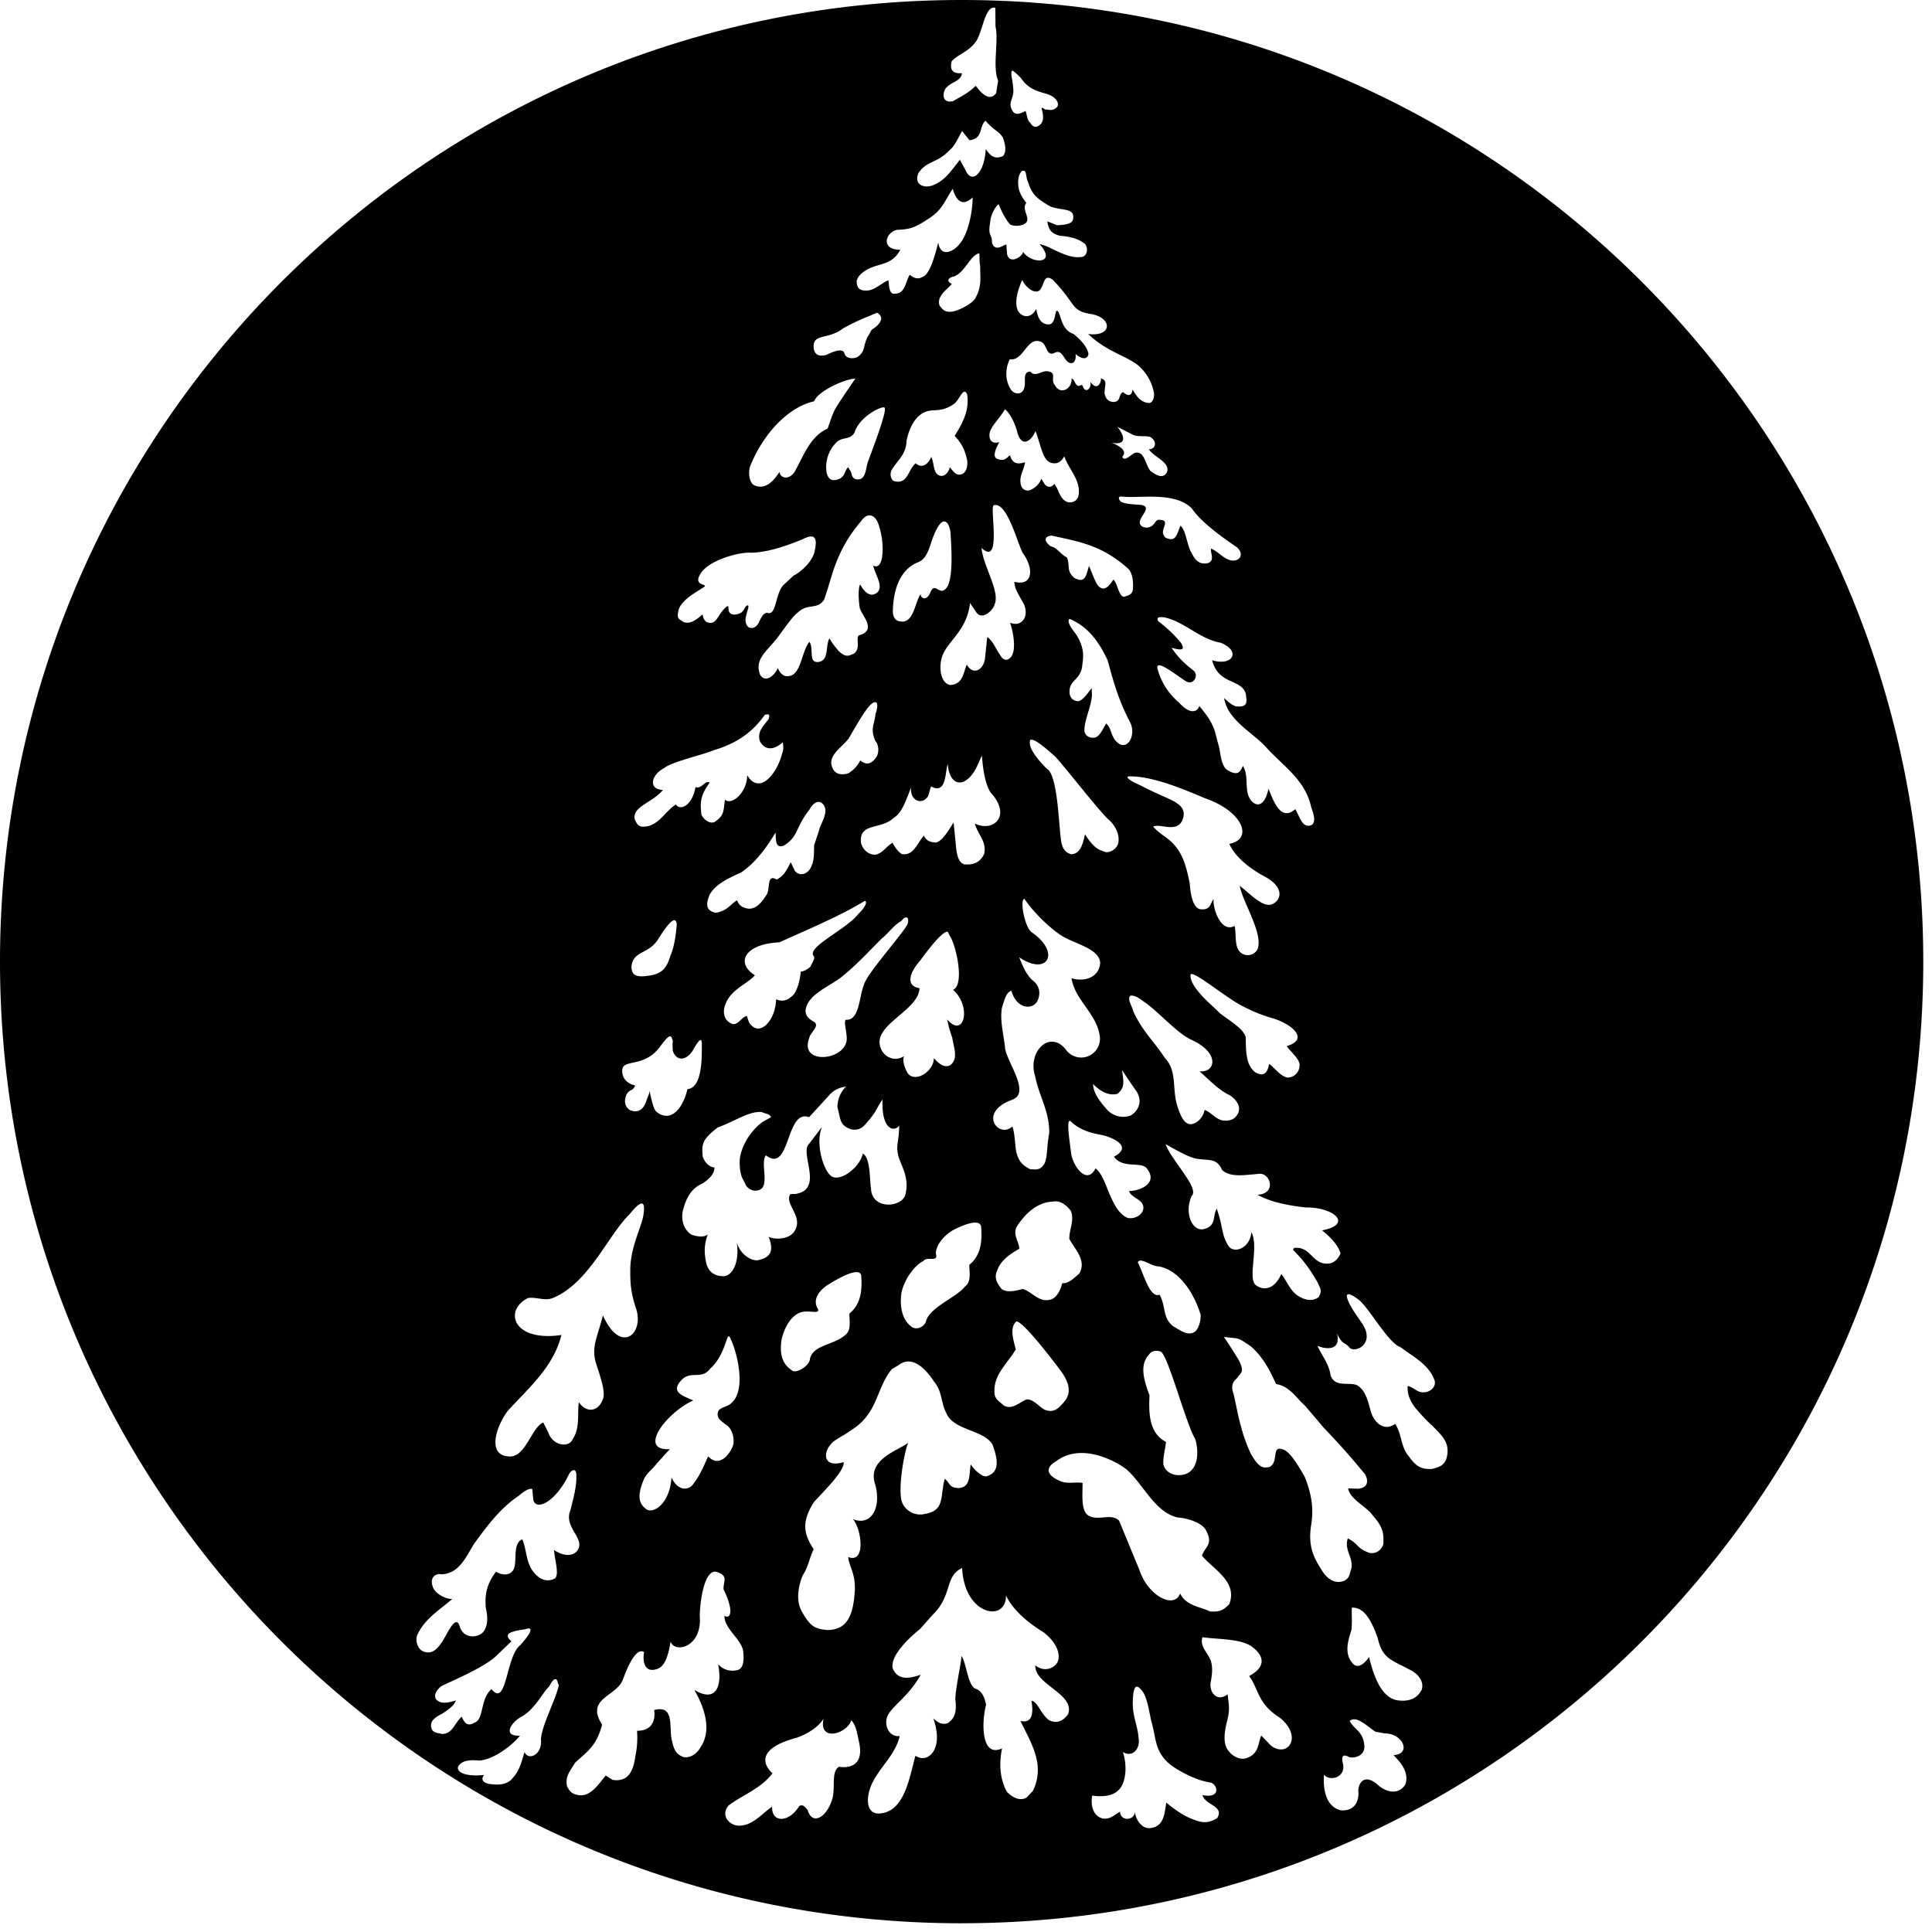 <svg xmlns="http://www.w3.org/2000/svg" width="64pt" height="64pt" viewBox="0 0 64 64"><path d="M29.578 11.922c-.187.176-.52.676-.25.793.262.12.55-.13.836-.485-.039.106.027.297.223.375.37.153.527-.308.636-.527-.09.192.153.297.403.219.281-.09.37-.55.437-.66 0 .332.356.445.418-.07.043-.352.489-1.255.133-.926-.371.355-.46.507-.637.597-.297.145-.433.203-.511-.156-.274.398-.25.398-.438.484-.203.094-.394.18-.512-.109-.043-.11.09-.398.09-.398-.133.16-.297.086-.617.18-.309.09-.375.175-.46.331-.09.153-.048.473.253.352M28.527 42.25c.04.465 0 .95-.39 1.262 0 .281.07.558-.145.718-.387.336-1.074.32-1.164.801-.02.219-.469.496-.598.36-.355-.23-.406-.602-.335-1.04.054-.206.187-.624.507-.82.309-.199.743.043.7-.16-.247-.371.152-.719.375-.84 0 0 .984-.64 1.05-.281M46.56 59.098c-.118.23-.446.394-.875.066-.5-.469-.696-.07-.688.168.031.348-.133.668-.574.637-.406-.09-.61-.516-.563-1.18.176.23.739.102.625-.371-.062-.238.004-.332.215-.207.203.039.547-.066.492-.422-.054-.453-.328-.484-.48-.781.215-.196.586.183.848.355l.312.059c.594-.008.902.68.293.719.094.117.54.488.395.957m-18.36-2.114c.18.2.2.493.262.746.203.973-.66.801-.668.793-.29.184-.086.754-.254 1.16-.2.555-.644.77-.785.278-.078-.09-.164-.215-.281-.129-.36.574-.926.54-.895.016-.348.23-.66.652-1.129.629-.3-.02-.586-.344-.316-.668.492-.364 1.07-.559 1.457-1.067 0 0-.91-.726.82-1.183.68-.254.871-.625.871-.625-.176.789.785.5.918.05m9.64-.968c.188.25.25.855.317 1.066.149.531.09.988.68 1.426.289.195.82.484 1.262.539.234.062.363.543-.266.418.086.336.734.351.488.762-.218.132-.422.195-.761.054-.434-.136-.926-.57-.926-.57-.055.36-.078.77-.48.84-.337.07-.536-.297-.56-.524-.019.285-.48.317-.491-.015-.196.12-.352.277-.594.222-.317-.09-.383-.464-.328-.754.289.043.699.047.922-.234.199-.254.238-.773.093-1.21.297.19.586-.079.52-.462-.02-.367-.188-.68-.192-1.14.008-.586.106-.692.317-.414M15.19 58.496c.188-.27.653-.16.739-.18.41-.054.968-.425 1.297-.82-.57.027-.329-.402.023-.617.398-.184.695-.734.871-.938.113-.093.133-.25.254-.312.105-.031.086.129.14.191-.1.477-.597 1.395-.593 1.817.039.504-.426.695-.543.402-.125.379-.149.61-.457.93-.121.101-.285.168-.586.14-.211-.007-.465-.093-.3-.312-.704.074-.946-.137-.845-.3M41.5 54.57c.328.25.492.625-.121.95.316.421.273.902.988 1.363.285.191.57.633.344.937-.168.223-.512.145-.7-.09l-.23-.238c-.113.254-.066.64-.539.762-.265.047-.508-.164-.605-.34-.114-.234-.078-.531.004-.871.125-.445.05-.625.027-.918-.332.262-.605-.035-.566-.371.046-.27.082-.48.011-.73-.09-.262-.379-.481-.281-.79.516.078 1.305.04 1.668.336m4.137-.316c.156.71.476.734 1.035 1.043.32.14.52.437.418.687-.16.313-.461.383-.774.344-.578-.074-.828-.875-.964-1.437-.215.316-.414.359-.54.214-.308-.343-.14-.789-.042-1.12.027-.301-.004-.602.015-.731.356-.008.598.297.852 1m-28.41.25c-.47.371-.438 2.082-.946 1.45-.375.331-.25.96-.531 1.097-.129.062-.305.191-.453-.184-.238.2-.297.567-.652.574-.141-.039-.286-.027-.348-.175-.082-.239.098-.371.355-.5.13-.09.383-.235.45-.438-.188.059-.454.137-.618 0-.168-.133-.011-.379.16-.484.278-.14 1.426-.617 1.813-1.008l.484-.465c-.34-.293.114-.344.47-.402.206-.078.284.023-.184.535m6.742-1.856c.406.848.164.98.031.875-.023.414.55.766.617 1.164.024.215.043.57-.172.63a.63.63 0 0 1-.656-.188c.145.75-.078 1.281-.789.851.313.543.598 1.305.215 1.887-.121.227-.363.387-.578.336-.227-.09-.305-.219-.371-.512-.121-.418.09-1.144-.489-1.066l-.109.02s.145.69-.566.69c.02.263.007.524-.043.778-.055.344-.13.946-.766.848l-.227-.145c-.261.317-.543.77-.988.63-.137-.024-.242-.153-.297-.282-.058-.309.074-.457.278-.781.394-.363.703-.54.886-1.254-.562-.875.47-.922.688-1.488.14-.383.43-1.086.703-.914-.055.312.012.691.414.566.172-.055.348-.188.465-.914.125.398 1.055.2.965-.852.004-.363.117-1.488.527-1.465.45.13.246.31.262.586m9.355.204c.18.378.574.812 1.25 1.222.516.41.555.813.446 1.008-.09.152-.399.34-.723.086-.035.637 1.324.945 1.086 1.613-.176.258-.414.324-.649.192-.277-.23-.363-.606-.566-.633.059.351.059.77-.363.668.336.715.836 1.445.41 2.32l-.211.219c-.207.125-.469.004-.649-.195-.234-.399-.265-.946-.16-1.434-.707.328-.68-.895-.53-1.441-.036-.223-.138-.477-.36-.54-.25-.128-.29-.84-.453-1.082-.016.278-.211 1.118-.204 1.45.055.433-.043.644-.257.777-.18.063-.325-.016-.473-.16.117.336.215.848-.05 1.168-.216.23-.423.144-.544.074-.191.684-.351 1.828-1.152 1.906-.207.028-.414-.054-.422-.43.023-.859.863-1.308 1.055-2.132-.317.047-.516-.297-.426-.606.11-.363.695-.652 1.121-1.425-.328.113-.746.218-.926-.207-.094-.387.465-.954.91-1.313l.407-.46c.672-.645.398-1.298.98-1.552.074 1.578 1.469 1.813 1.453.907m4.028-4.145c.527.48.921 1.402 1.668 1.563.253.015.734.136.91.386.289.516-.016.57-.114.88.407.472 1.184.866.907 1.6-.211.227-.336.259-.633.247-.34-.16-.813-.196-.996-.598-.192.531-1.063.082-1.344-.765l-.68-1.649c-.28-.262-.71.035-1.03-.176-.25-.183-.169-.758-.18-1.07-.172-.047-.505.047-.735-.063-.46-.187-.516-.44-.14-.656.921-.699 2.21.145 2.367.301m-18.262.121c.027.399-.106.828-.192 1.195-.242.57.493.926.239 1.325-.14.215-.469.215-.785-.004.027.351.191.847.015.953a.486.486 0 0 1-.512-.047c-.457-.336-.378-.86-.554-1.258-.363.153-.125.824-.324 1.051-.098.129-.32.16-.547.02-.348.472-.36.804-.34 1.175.055.278.086.489-.02.723-.11.297-.718.394-.851-.11-.13-.402-.438.352-.59.56-.168.253-.356.417-.645.276-.164-.097-.242-.378-.148-.554.258-.535.734-.801 1.148-1.168-.191.023-.554-.164-.636-.371-.153-.38.144-.485.265-.442.606-.02.817-.578 1.098-1.02.437-.605.883-1.187 1.46-1.573.138-.114.345-.282.462-.23l.027.288c.016.477.719.2 1.188-.781.086-.156.226-.203.242-.008m11.851-3.062c.293.347.207.71.45 1.129.289.496 1.242.492 1.492.972.164.45.25.895-.18 1.028-.129.07-.418-.184-.547-.387-.058.316.016.773-.41.785-.32-.012-.254-.152-.45-.305-.16.578.017 1.055-.663 1.164a.647.647 0 0 1-.738-.355c-.172-.367.043-1.652.19-2.004-.292.242-1.312.516-1.116 1.305.265.832-.11 1.48-.719 1.222.281.29.453 1.492-.152 1.258.039.352.23.512.222 1.07-.05.934-.293 1.34-.906 1.348-.437-.035-.566-.129-.824-.562-.23-.364-.168-.84.004-1.254.187-.278.222-.59.36-.856-.27-.433-.462-.82.003-1.558.215-.254 1.031-1.024.992-1.332-.722.218-.715-.375-.32-.696.383-.254.164-.086.637-.406.824-.555.761-1.352 1.28-1.98l.208-.122c.445-.351.887.079 1.187.536m8.653 1.902c.105.344.136.95-.278 1.145-.246.109-.668.07-.777-.297-.02-.25.063-.5.086-.75-.578-.305-.57-.97-.547-1.547-.144-.403-.371-.985-.008-1.356.086-.129.266-.136.383-.086.23.09.848 2.43 1.14 2.891m2.68-1.82c.446.07.664.457.965.726l.614.723c.535.558.863.933 1.367 1.539.129.234.086.453-.235.48l-.324-.011c.043.347.63.625.797.875.348.398.387.578.367.968-.066.239-.308.36-.511.274-.407-.168-.266-.246-.665-.461-.14.426.254.687.086 1.094-.035.16-.066.234-.207.312-.273.102-.5-.015-.691-.273-.32-.489-.508-.852-.406-1.555.066-.398.086-.887-.211-1.621-.219-.379-.492-.848-.73-.906-.387-.133-.11.43-.442.586-.188.03-.332.062-.617-.453-.399-.844-.477-1.711-.594-2.055-.059-.254.043-.34.156-.453.117-.192.238-.153.059-.555a14.31 14.31 0 0 0-.508-.793c.602.066.434.012.898.313.473.425.68.933.832 1.246m-18.058.64c-.09.11-.426.137-.434.305-.05.195.133.289.246.39.215.106.313.45.262.676-.094.305-.465.778-.828.387-.078.129-.219.566-.508.93-.117.164-.465.27-.71-.23-.052.882-.638 1.25-.864 1.023-.32-.242-.176-.657-.05-.965.1-.219.3-.344.417-.512l.442-.488c-1.067.066-.137-1.195.777-1.613-.352-.157-.742-.266-.418-.645s.683-.016.973-.402c.57-.504.546-1.36.683-.989.18.348.559 1.692.012 2.133m22.18-1.86c.406.31.94.567 1.128 1.102.059.211-.14.368-.304.387-.266.043-.34-.144-.586-.203-.028.281.101.54.277.754.14.164.34.387.531.555.305.32.637.57.465 1.12-.082.2-.218.255-.465.317-.398.024-.558-.117-.793-.445-.261-.336-.203-.695-.43-1.047-.402.285-.738-.098-.82-.457-.086-.316-.175-.688-.468-.836-.297-.09-.707.082-.852-.313-.055-.386-.281-.64-.437-.98.27.113.789.188.652-.41.168.387.258.277.418.476.187.18.844-.125.426-.785l-.278-.406c-.109-.164-.539-.895.106-.434.363.239 1 1.457 1.43 1.606m-11.254.785c.226.309.402.691.105 1.031-.219.254-.363.364-.648.25-.184-.101-.356-.34-.582-.34-.254.09-.477.368-.77.2-.125-.125-.273-.184-.3-.38-.06-.62.41-.98.702-1.472-.07-.3-.222-.723.024-.93.258.008 1.469 1.641 1.469 1.641m4.632-1.86c.004.153-.03.383-.164.54-.238.199-.515-.028-.75-.164-.359-.285-.226-.633-.445-1.043-.328.133-.527-.696-.723-1.07.075-.188.465.14.68.132.715.121 1.2.93 1.402 1.606M32.5 40.633c.04.472 0 .953-.39 1.265 0 .286.07.559-.145.72-.274.362-1.207.698-1.297 1.179-.082.168-.277.254-.445.172-.352-.235-.426-.711-.36-1.153.125-.543.516-.953.727-1.043.125-.175.512.07.41-.253.02-.352.36-.653.586-.778 0 0 .852-.46.914-.11m-11.203-.288c-.121.46-.387.976-.418 1.648-.004.551.012.817.207 1.403.23.835-.547 1.453-1.113.18-.188.726-.364 1.007-.254 1.495.058.254.394 1.047.242 1.301-.16.422-.563.422-.785.078-.059.356.05.848-.203 1.219-.118.305-.66.23-.809-.211l-.168-.336c-.39.16-.586 1.176-1.14 1.125-.688-.031-.477-.894-.047-1.496.683-.758 1.52-1.45 1.789-2.527-1.614.238-1.918-.817-1.11-1.223.278-.047.559.11.832-.004 1.2-.504 1.832-2.098 2.54-2.777.347-.434.566-.543.437.125m14.176-.235c.125.332-.055.61-.051.93.183.348.586.715.328 1.152-.16.13-.34.336-.563.317-.058.234-.187.52-.44.554-.352.067-.567-.277-.868-.363-.211.051-.484.133-.688.012-.144-.168-.277-.375-.16-.617.117-.352.446-.563.735-.727-.004-.222-.211-.445-.098-.71.266-.43.672-.829 1.203-.852.25-.051.445.11.602.304m5.02-1.34c.296.239.69.157 1.245.114.352-.004.551.66-.082.695.324.184.832.34 1.614.422.894-.016 1.582.555.523.758.223.168.535.472.613.765-.058.137-.18.29-.336.325-.605.105-.617-.578-1.203-.508l-.035.062c.352.352.54.61.82 1.086.078.196.164.266.024.485-.145.105-.328.125-.555.02-.375-.173-.434-.473-.676-.79-.222.516-.597.563-.843.367-.286-.21.113-1.285-.149-1.75-.043.54-.601.739-.773.43-.227-.375-.157-.598-.375-1.21-.145.25 0 .585-.446.679-.195.035-.351-.117-.422-.309-.105-.273-.062-.558.036-.793.28-.246-.668-1.172-.86-1.715.254.137.785.465 1.082.489.41.058.61-.024.797.379m-3.965-1.165c.23.047 1.059.352.375.711.29.414.899.145 1.09.391.367.465-.16.73-.59.75.075.246.516.266.47.598-.04.199-.282.332-.505.293-.12-.035-.262-.172-.351-.293-.328-.485-.422-1.125-.727-1.352-.27.559-.734-.039-.805-.488-.039-.344-.207-1.328.024-1.031.367.312.734.363 1.02.421m-8.786-.917c.113.394.059.582.45.722.343.063.453-.148.597-.308.273-.336.195-.305.445-.684-.039 1.074.426 1.074.555.863-.02.672-.129.63-.016 1.067.149.398.34.715.223 1.207-.078.437-1.125.558-1.144-.2-.047-.238-.008-1-.27-1.14-.098.465-.789.988-1.074.722-.227-.195-.508-1.042-.278-1.609l-.433.57c-.317.309.508 1.504-.445 1.653l-.168.004c-.23.332.5.777.097 1.28-.195.231-.636.231-.82.134.23.574-.047.703-.336.773-.195.047-.59-.148-.719-.586.102.66-.148 1.121-.445 1.121-.273-.007-.461-.117-.55-.379-.11-.421-.071-.726.038-1.007-.133.117-.402.062-.547.007-.238-.16-.347-.449-.285-.777.113-.434.266-.75.676-.93.16-.113.375-.277.375-.52-.172-.003-.328-.171-.39-.358-.036-.426-.02-.555.492-.961.632-.235 1.023-.54 1.464-.516.11.062.25.047.309.172l-.273.152c-.415.285-.805.922-.766 1.414.016.446.137.504.191.664.035.09.207.242.395.196.457-.063.074-.895.281-1.164.817.632.649-1.555 1.43-1.262l.629-.684a.857.857 0 0 1 .597-.328.934.934 0 0 0-.285.691m9.848-.617c.347.434.05.793-.153.89a.73.73 0 0 1-.769-.206c-.168-.191-.461-.531-.457-.844.316.324.59.38.809.324.27-.23.187-.433.152-.785.238.364.41.61.418.621m-15.3-1.586c-.02.098-.005.203-.005.309.067.266.352.441.652.027.231-.41.31-.468.313-.218-.008.257.055 1.433-.477 1.476-.175.727-.597 1.106-1.027.75-.113-.098-.164-.426-.23-.683-.036.183 0 .027-.106.324-.078.254-.25.426-.543.304-.183-.117-.195-.316-.117-.507.121-.22.2-.086.29-.309-.142-.031-.43-.14-.43-.496.011-.406.73-.066 1.257-.793.332-.441.36-.395.422-.184m15.66-1.265c.469.343 1.074 1.031 1.52 1.226.965.442.789 1.102.265 1.043.344.301.637.625 1.004.793.227.149.364.367.285.574-.105.247-.316.286-.515.262-.219-.031-.387-.265-.602-.351-.058.25-.222.437-.445.476-.246.004-.344-.281-.438-.535-.218-.605-.007-1.21-.433-1.66-.403-.602-.738-.879-1.047-1.54-.035-.175-.215-.402-.098-.523.16-.027.328.11.504.239m2.828-.125c.336.234.914.511 1.41.64.68.223 1.16.707.438.914.09.157.477.457.422.672a.396.396 0 0 1-.406.371c-.243-.062-.387-.293-.598-.453-.066.367-.227.418-.473.27-.32-.254-.293-.77-.304-1.153-.075-.285-.52-.535-.86-.797-.156-.183-.996-.828-.968-1.261-.008-.2.843.476 1.34.797m-9.317-2.102c.203.29.508 1.621.11 1.793.628.555.366 1.633-.196.98.074.325.059.274.172.618.043.304.21.68-.063.894-.242.14-.464-.148-.55-.226.003.43-.61.824-.86.504-.082-.133-.191-.383-.129-.575-.258.188-.644.07-.765-.254-.325-.773 1.254-1.234 1.28-1.996-.487-.074-.315-.543.032-.925 0 0 .684-.973.903-.946l.066.133m-1.406-.363c-.22.383-1.36 1.648-1.442 2.004-.16.41-.144 1.191-.605 1.144-.047.137.02.293.039.559.09.789-1.594.984-1.242.055.027-.188.343-.387.18-.532-.133-.082-.286-.156-.301-.37.043-.571.847-.821 1.265-1.188.418-.344.778-.727 1.246-1.203.223-.172.426-.47.653-.586.207-.25.285-.082.207.117m5.199.414c.437.238 1.164.402 1.191.848-.023.445-.468.652-.949.511.106.715.836 1.176.934 1.907a.622.622 0 0 1-1.11.473c-.527-.7-1.293.038-1.03.862.132.676.468 1.137.468 1.875-.094.532-.051.797-.164 1.032-.145.238-.32.18-.473.175-.246-.128-.379-.253-.46-.59-.036-.203-.048-.648-.126-.824-.45.418-1.16-.468-.012-.882.622-.22-.125-1.18-.226-1.688-.04-.457-.184-.918-.106-1.371.082-.227.125-.5.313-.555.176.633.726.633.867.328.082-.183.102-.425-.11-.628-.253-.196-.363-.477-.5-.81.934.642 1.4-.155.41-.831-.226-.164-.398-1.074-.237-1.106.43.633 1.093 1.16 1.32 1.274m-13.04.594c-.155.543-.374.652-.886.699-.258.012-.41-.035-.41-.332.066-.52.55-.387.875-.88.254-.413.586-.878.625-.51 0 0-.04.667-.203 1.023m6.226-1.375c-.39.52-1.742 1.109-1.484 1.41.063.078-.09.27-.11.347-.1.082-.199.153-.32.16-.027.262-.082.52-.215.739-.18.195-.359.289-.601.18-.008.238-.082.527-.215.707-.144.226-.394.37-.598.164-.105-.082-.128-.243-.156-.32-.195.042-.312.363-.531.245-.223-.105-.285-.37-.18-.632.184-.489.684-.645.977-.957-.668-.426-.317-1.043.812-1.094.86-.39 2.067-.895 2.828-1.375.11.035-.023.258-.207.426m-1.101-3.47c.027.274-.172.517-.211.724l-.16.48c-.004.184.004.516-.082.668-.051.215-.348.422-.555.184l-.137-.29c-.148.274-.21.438-.465.575-.355-.215-.199.363-.351.523-.156.254-.379.5-.645.43-.132-.027-.257-.094-.316-.266-.203.102-.309.352-.715.414-.308-.074-.336-.254-.191-.613.226-.363.61-.523 1.047-.73.488-.325.863-.872 1.132-1.313.02.219-.027.527.266.434.504-.305.383-.598.852-1.188.25-.441.488-.242.53-.031m9.352.324c.227.18.426.52.348.828a.416.416 0 0 1-.402.281c-.246-.074-.41-.144-.696-.593-.078.355-.156.648-.457.66-.156-.04-.27-.149-.316-.356-.094-.351-.102-2.285-.496-2.48-.567-.574-.582-.816-.547-.945.117-.102.652.39.82.539.196.183 1.39 1.718 1.746 2.066m3.243-.672c1.261.442 1.582 1.36.789 1.504.27.629 1.148 1.07 1.148 1.07.656.344.586.747.328.899-.11.086-.297.058-.449-.043-.23-.133-.418-.328-.68-.535.078.511.813 1.625.578 2.117a.363.363 0 0 1-.5.129c-.277-.164-.18-.574-.25-.918-.433.238-.718-.52-.699-.89-.113.163-.105.363-.406.34-.234-.009-.344-.352-.383-.864-.105-.535-.219-.922-.476-1.23-.246-.298-.45-.34-.735-.641.203-.133.79.23.973-.23.183-.458-.281-.618-.703-.81-.301-.128-.555-.265-.793-.378-.133-.051-.508-.27-.223-.25.785 0 1.844.465 2.48.73m-7.117-.195c.711.773.09 1.328-.523 1.027.094.36.395.586.312.996-.128.293-.359.38-.656.356-.191-.055-.258-.281-.289-.68l-.07-.707c-.086.121-.34.598-.574.664-.16-.004-.328-.039-.41-.23-.239.273-.348.68-.735.61-.121-.075-.226-.224-.305-.372-.21.117-.316.344-.566.395-.207.007-.422-.145-.48-.403-.063-.668.656-.418 1.074-.808.289-.188.379-.497.59-1.02-.059.395.316.613.539.32.039-.015.093-.324.125-.351.511.293.46-.516.547-.738.035.433.234.699.535.578.36-.188.476-.633.597-.856.012.106.051.867.29 1.219m-7.356-2.43c-.176.223-.398.434-.281.746.175.297.46.278.75.02.023.14.03.258-.024.383-.195.73-.773 1.351-1.152.71-.02.614-.54 1.005-.738.805-.055.39-.02.528-.352.746-.172.063-.352-.093-.426-.238-.07-.492.012-.707.274-1.074-.157-.09-.262.226-.473.152-.117.656-.531.781-.648.574-.336.211-.54.641-.946.723-.215.031-.304.031-.414-.219-.113-.43.594-.566.93-.984-.512-.023-.379-.512.043-.727.242-.203 1.285-.437 1.652-.593.907-.27 1.367-.73 1.68-1.168.187-.051.152.039.125.144m3.543-.172c-.05.395-.18.489-.004.899.11.117.133.379.023.539-.18.258-.355.238-.527.101a.999.999 0 0 1-.41.434c-.258.059-.438.012-.52-.215-.152-.387.309-.633.547-.945.223-.375.602-1.082.817-1.188.187-.078.136.172.074.375m11.437-2.359c.676.277.399.785-.289.578.22.836.97.598 1.118 1.117.023.227.105.457-.333.41-.136-.035-.347-.234-.386-.277.02.149.086.297.144.41.336.543.907.828 1.293 1.274.57.613 1.254 1.047 1.45 1.941.07.2.167.469.015.582-.32.14-.402-.305-.547-.523-.472.418-.715-.25-.886-.68-.16.766-.56.559-.68.191-.086-.316.008-.671-.168-.945-.082.192-.168.352-.508.14-.2-.116-.227-.5-.277-.745l-.149-.563c-.133-.336-.191-.418-.511-.82-.012.101-.215.402-.692-.13a2.158 2.158 0 0 1-.695-1.12c-.047-.324.7.289.95.437.257.145.425-.207.253-.351-.148-.121-.469-.356-.734-.762.496.145.375-.027.324-.148a4.38 4.38 0 0 0-.766-.73c-.07-.15.043-.145.215-.126.688.16 1.145.711 1.86.84m-3.747.59c.215.805.383 1.363.758 2.078.195.45-.168 1.027-.535.527-.125-.187-.117-.383-.273-.52-.11.16-.223.477-.422.47-.125.007-.278-.055-.301-.231-.004-.355.223-.781.25-1.172l-.008-.242c-.102.129-.324.46-.469.434-.129-.016-.218-.067-.261-.235-.051-.453.304-.426.406-.86.043-.362.113-.605-.18-1.1-.113-.157-.34-.419-.234-.532.699.285 1.043.902 1.27 1.383m-5.864-3.863c.398-1.239.66-.641.66-.286.047.727.055 1.391-.11 1.703-.265.387-.402-.242-.577.223-.121.242-.29.172-.313.027-.191.274-.219.977-.672.899-.156-.023-.25-.133-.242-.375.02-.64.207-1.293.777-1.563.211-.078.325-.168.477-.628m6.543.82c.168.176.168.508.152.71-.05.169-.168.173-.273.216-.188.043-.246-.489-.375-.567-.176.297-.356.395-.52.18-.082-.11-.187-.41-.285-.633-.097.313-.117.602-.492.395-.27-.243-.125-.399-.238-.672-.223-.114-.305-.317-.547-.375-.285-.235-.133-.336.039-.352.937.207 1.668.32 2.539 1.098m-10.406-.512c-.11.332-.469.64-.676.735l-.313.292c-.316.274-.242 1.094-.582.938-.125.059-.144.082-.273.352-.145.257-.473.207-.422-.188.04-.21.145-.422.055-.402-.137.054-.067.27-.418.304-.317 0-.14-.336-.262-.27-.34.27-.316.653-.672.516-.086-.058-.117-.156-.133-.253-.18.16-.414.351-.644.246-.102-.094-.254-.055-.129-.461.176-.32.516-.489.746-.645.367-.195-.379-.008-.012-.531.325-.441 1.282-.672 1.614-.652.652.003 1.41-.317 1.726-.438.426-.226.528-.066.395.457m6.902-.023c.383.511.36 1.129-.27.968.012.223.102.356.329.762.168.457-.14.742-.47.59.11.324.212.91.032 1.137-.168.191-.297.054-.37-.078-.134-.184-.24-.473-.419-.579l-.078.743c-.07.367-.402.523-.598.168-.117.25-.113.636-.527.675-.27-.011-.402-.41-.324-.812.097-.594.847-.902.957-1.902l.199.293c.2.312.574-.067.613-.243.196-.425-.379-1.273-.43-1.875.68.637.266-1.324.4-1.414.433-.133.765 1.172.956 1.567m-4.742-.844c.18.559.156 1.465-.203 1.273.062.301.36.7.129.895-.188.156-.387.047-.563-.27-.066.125-.055.504-.015.758.039.25.582.723.02.918-.204.02.054.418-.208.617-.184.07-.254.145-.508-.086-.093-.117-.207-.242-.304-.421-.145.253.003.738-.372.785-.175.008-.21-.078-.218-.297-.004-.078-.004-.29-.075-.371-.289.355-.265 1.21-.789 1.133-.113-.02-.207-.141-.257-.266-.125.285-.434.504-.594.207-.168-.496.183-.715.57-1.195.215-.286.5-.711.68-.844.336-.332.648-.074.883-.442l.043-.132c.222-.641.347-1.485 1.164-2.442.265-.386.531-.187.617.18m10.36-.61c.261.395.878.868 1.48 1.274.238.21.136.453-.145.445-.277-.03-.449-.293-.707-.398-.031.148.14.387-.097.48-.278.067-.438-.097-.547-.34-.141-.183-.18-.75-.368-.894-.082.16-.12.469-.34.441-.12-.02-.19-.043-.23-.164-.062-.183.18-.406-.027-.465-.086 0-.164-.058-.25.086-.13.196-.332.188-.442.11-.254-.207.407-.59.016-.696-.148-.02-.625-.023-.719-.128-.066-.075-.078-.172.047-.153.586.07 1.77-.18 2.328.403m-1.34-2.348c.192.16.118.379-.09.379.165.265.75.441.587.785-.122.176-.301.105-.532-.063-.187-.226-.187-.671-.515-.605-.118.04-.352.32-.422.129.25-.258-.36-.465-.36-.465.48.098.48-.18.196-.527l.488.25c.195.117.527.011.648.117m-4.441-.156c.156.511.48.23.594-.07.176.449.226.917.476 1.038.215.079.36.012.48-.203.126.41.556.79.473 1.29-.039.202-.218.269-.375.226-.257-.098-.273-.414-.43-.598-.077.106-.218.153-.335-.015l-.094-.16c-.078.226-.309.382-.437.394-.121.004-.243-.07-.254-.273-.028-.258.129-.434.148-.665-.25.083-.422.043-.492-.226-.082.027-.156.219-.406.121-.215-.059-.051-.383.05-.559-.378.102-.37-.285-.27-.437.09-.188.31-.399.454-.652.191.144.36.53.418.789m-4.406-.844c.101.094-.414 1.422-.54 1.766-.077.203-.073.543-.269.601-.097.02-.238.027-.281-.164-.023-.113-.07-.137-.113-.23-.133.128-.078.242-.258.37-.2.094-.383.102-.457-.183-.067-.434.113-.785.265-.941.211-.293.48-.11.66-.391.153-.535.926-.906.997-.828m2.734-.441c.086.558-.187 1.007-.414 1.374.242.266.344.473.418.829.012.191-.035.425-.23.453-.16.035-.254-.137-.348-.239-.07.239-.238.356-.41.239-.153-.149-.11-.406-.207-.582-.125.289-.332.375-.516.21-.262.22-.254.704-.703.594-.133-.05-.149-.238-.102-.355.2-.348.489-.512.504-.988.063-.313.2-.641.418-.828.403-.332.61-.02 1.149-.387.199-.14.308-.598.441-.32m-4.352.449c-.12.21-.183.453-.273.687-.566.25-.789.88-1.066 1.387-.18.324-.493.281-.528.047-.23.367-.504.586-.828.445-.203-.098-.199-.488-.14-.637.375-.953 1.175-1.933 2.117-2.148.125-.344 1.054-.754 1.367-.75 0 0-.438.625-.648.969m1.257-2.633c-.11.055-.086.105-.199.266-.168.34-.074.507-.348.683-.132.067-.39.059-.425-.129-.063-.195-.43-.023-.586.051-.2.066-.418.043-.434-.25-.02-.469.477-.234.98-.625.493-.27.755-.36 1.122-.516 0 0 .363.176-.11.52m7.125-.488c.809.101.79.785-.023.671.633.622 1.379.75 1.734 1.114.25.246.403.558.45.875.003.097-.032.293-.169.3-.289-.023-.414-.238-.546-.445-.04.348-.313.082-.313.082-.164.075-.058.297-.293.328-.195 0-.285-.109-.32-.28-.004-.282.117-.423-.121-.505.02.156-.137.434-.348.117.047.211-.156.407-.25.153-.031-.114-.129.031-.187-.035-.094-.067-.082-.2-.188-.227.027.34-.371.566-.555.215-.156-.18.082-.402-.222-.453-.2-.043-.426.215-.59.008-.324.015-.063.46-.27.664-.109.12-.332.047-.402-.121-.164-.286-.156-.649-.008-.95.48.07.574-.816 1.07-.562.165.11.145.445.387.363.227-.133.285.063.414.235.172.187.344.078.309-.211.371.312.469.015.41-.07-.086-.302-.48-.595-.48-.595-.446-.148-.41-.738-.543-.765-.082-.016-.032.418-.262.45-.3.01-.39-.274-.426-.517-.098.196-.273.305-.465.207-.273-.144-.25-.609 0-1.164.145.313.5.512.617.29.125-.196.106-.485.383-.305.782.797.602 1.015 1.207 1.133M32.47 8.797c0 .469.054.668-.153 1.07-.12.207-.539.406-.754.453-.183.028-.3-.011-.394-.144-.086-.063-.082-.258-.012-.348.078-.164.258-.285.375-.422-.226-.105-.074-.226.059-.246.363-.11.555-.719.848-.77.015.106 0 .286.03.407m-.906-2.54c.086.325.286.634.657.282 0 .441-.13 1.129-.38 1.473-.21.316-.675.558-.76.023-.095.383-.247.934-.45 1.102-.129.07-.258.16-.492-.035-.145.21-.13.64-.524.628-.164.004-.164-.293-.183-.44-.125.015-.438.308-.664.331-.184.012-.403.012-.387-.336l.058-.12c.458-.536 1.047-.24 1.387-.895-.648.015-.515-.56-.11-.657.458-.015.61-.082 1.06-.379.476-.296.566-.691.788-.976m2.493-.227c.11.352.242.532.734.805.305.125.629.066.746.242.07.293-.07.363-.52.383l-.32-.129c.04.363.223.418.407.477.32.03.609.078.847.28.082.11.094.348-.086.419-.281.039-.465-.024-.722-.13-.29-.12-.395-.218-.707-.292.613.684-.29.66-.54.258-.05.187-.46.418-.535.07l-.023-.316c-.121.023-.29.199-.43.043l-.047-.086c.016-.332-.148-.188-.058-.696.011-.246.187-.543.281-.593.113.28.223.48.367.66.14.105.606.062.582-.172-.011-.18-.164-.367-.035-.531-.16-.215-.266-.391-.27-.66-.003-.149.036-.32.126-.399.18-.05.101.152.203.367m-.832-1.468c.062.187.14.433.004.605-.32.144-.45-.063-.575-.23-.03.765-.453 1.203-.668.699l-.187-.344c-.324.41-.512.7-.906.848-.27.105-.649-.02-.457-.426.312-.422.582-.277 1.043-.762.144-.105.304-.469.394-.613l.242.305c.465-.047.309-.47.535-.645.282.332.446.34.575.563m.59-1.985c.25.371.53.438.894.543.27.094.41.305.3.434-.112.093-.16.105-.366.07-.055.004-.078-.066-.141-.047.04.145.094.363-.004.508-.105.121-.246.187-.371-.02-.11-.101-.102-.257-.152-.39-.118.05-.278.164-.407.035-.23-.332.047-.41-.004-.8-.015-.278-.117-.556-.019-.571.07.039.191.16.27.238m-.84-1.71c.12.456-.106 1.35.09 1.8L33 3.082c-.27.387-.652-.227-.68-.238-.28.273-.53.37-.742.504-.195.058-.394-.032-.293-.344.117-.285.563-.285.578-.578-.175.008-.437-.004-.336-.399.188-.215.54-.3.785-.629.235-.28.305-1.238.66-1.14l.005.61M31.855 63.71c17.594 0 31.856-14.262 31.856-31.856C63.71 14.262 49.449 0 31.855 0 14.262 0 0 14.262 0 31.855 0 49.45 14.262 63.711 31.855 63.711zm0 0"/></svg>